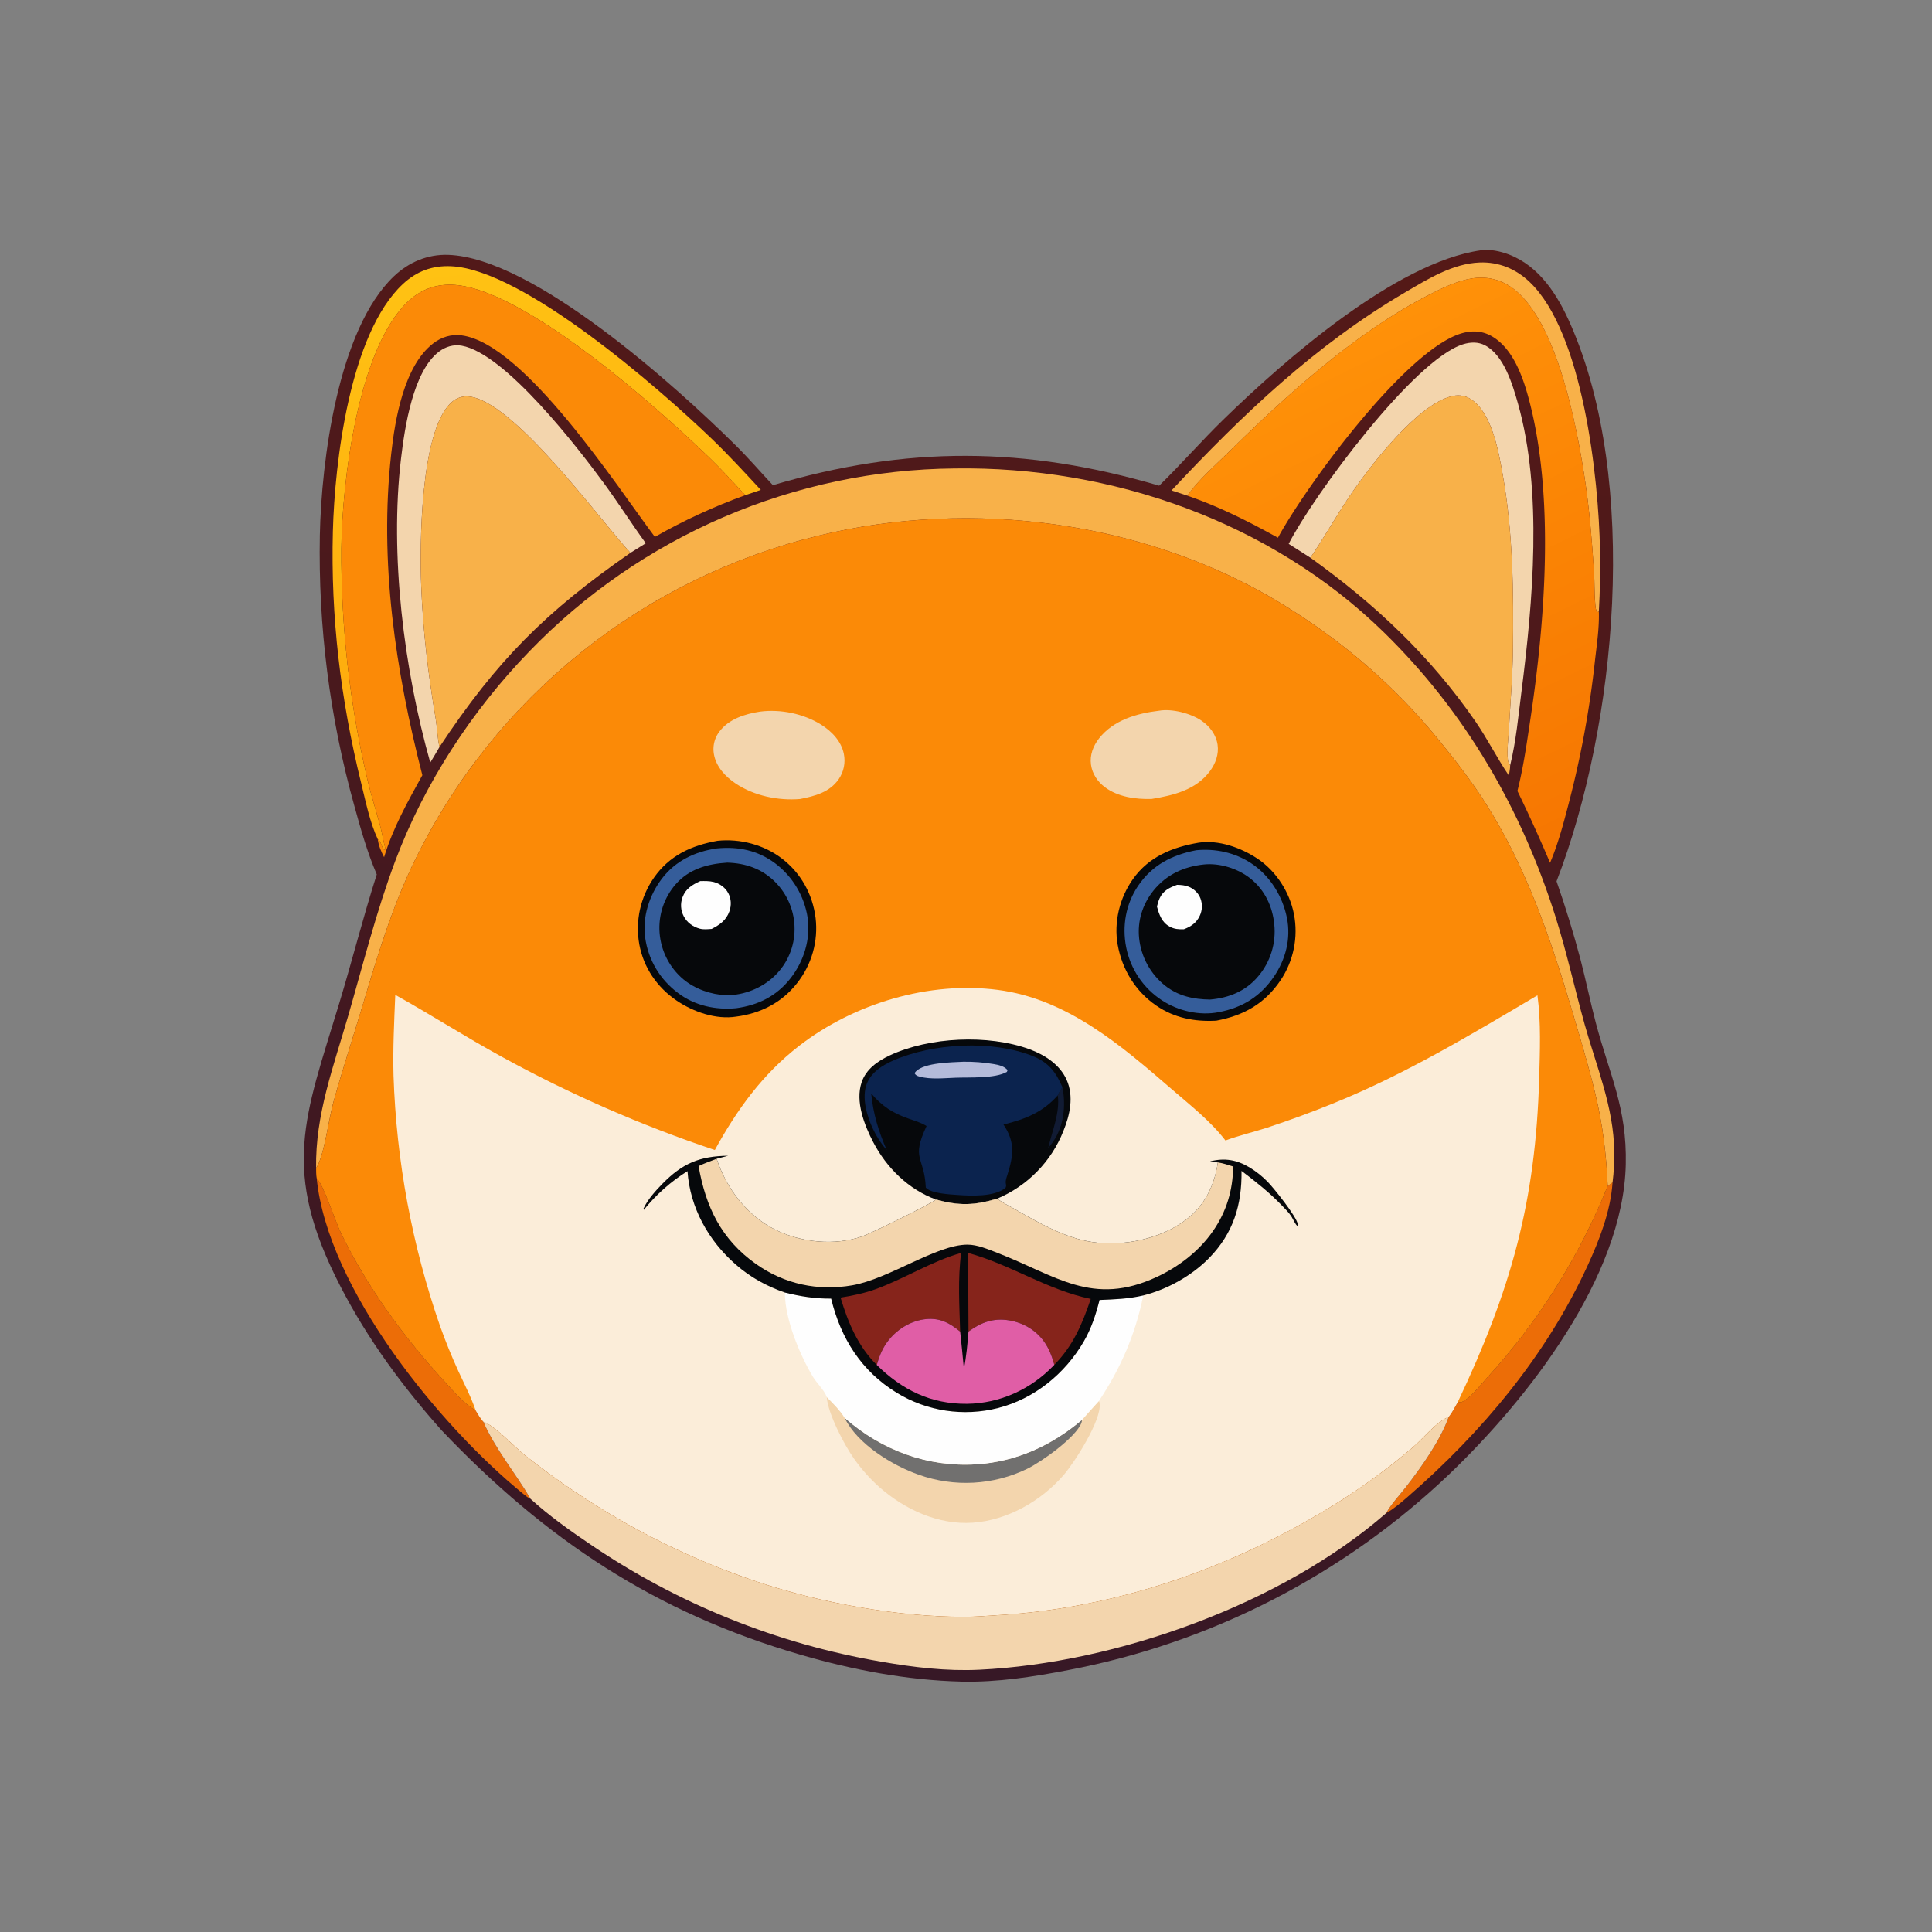 <svg xmlns="http://www.w3.org/2000/svg" viewBox="0 0 1024 1024">
  <rect x="0" y="0" width="1024" height="1024" fill="#808080" stroke="none"/>
  <defs>
    <linearGradient id="a" x1="447.897" x2="568.175" y1="883.109" y2="99.233" gradientUnits="userSpaceOnUse">
      <stop offset="0" stop-color="#371826"/>
      <stop offset="1" stop-color="#551917"/>
    </linearGradient>
  </defs>
  <path fill="url(#a)" d="M784.822 132.68c4.714-.787 10.603.546 15.01 2.245 16.229 6.256 25.834 21.647 32.533 36.871 36.673 83.34 24.629 212.35-7.368 295.311q7.168 20.542 12.734 41.575c2.884 11.09 5.154 22.335 8.074 33.42 7.244 27.509 16.559 44.864 15.883 75.087-1.342 59.951-52.315 124.727-93.598 164.207q-2.602 2.48-5.248 4.914-2.645 2.433-5.335 4.819-2.689 2.385-5.42 4.722-2.731 2.337-5.504 4.625-2.773 2.288-5.586 4.526-2.813 2.237-5.666 4.424-2.853 2.187-5.745 4.323-2.892 2.135-5.821 4.219-2.93 2.083-5.896 4.113-2.966 2.031-5.968 4.008-3.003 1.977-6.04 3.9-3.037 1.923-6.108 3.791-3.071 1.868-6.175 3.681-3.104 1.813-6.24 3.57t-6.303 3.458q-3.167 1.7-6.364 3.344t-6.423 3.23q-3.226 1.586-6.48 3.114-3.254 1.528-6.534 2.997-3.281 1.47-6.588 2.88-3.306 1.41-6.637 2.761-3.331 1.351-6.686 2.643-3.355 1.291-6.732 2.521-3.378 1.231-6.777 2.401-3.399 1.17-6.818 2.279-3.42 1.109-6.858 2.157-3.439 1.048-6.896 2.033-3.457.986-6.931 1.91-3.474.924-6.964 1.785-3.49.861-6.995 1.66-3.505.799-7.023 1.535-3.519.735-7.05 1.408c-18.424 3.569-37.796 6.583-56.614 6.132-28.805-.691-57.416-6.153-85.039-14.141-77.142-22.306-135.37-61.075-190.454-118.906-20.975-23.546-39.238-48.345-53.749-76.447-31.86-61.701-18.919-89.645-.618-150.007 6.875-22.678 12.678-45.743 19.886-68.302-5.071-11.827-8.523-24.162-11.933-36.544q-2.434-8.73-4.55-17.542-2.115-8.813-3.909-17.697-1.794-8.883-3.264-17.827-1.469-8.943-2.613-17.933-1.143-8.991-1.959-18.017-.817-9.026-1.304-18.076-.487-9.05-.645-18.111-.158-9.062.013-18.123c.807-39.058 9.598-109.044 39.266-137.18 7.837-7.432 17.783-11.686 28.638-11.347 45.244 1.413 120.655 69.464 152.519 100.999 6.826 6.756 13.112 14.073 19.682 21.079 71.042-20.986 133.79-20.556 204.749.271 11.635-11.348 22.347-23.644 34.003-35.008 32.175-31.367 91.24-83.255 136.438-89.74Z"/>
  <path fill="#EC6D07" d="M167.855 624.42c3.884 4.164 9.573 22.372 12.961 29.323 13.985 28.69 33.134 54.892 54.665 78.339 5.08 5.531 10.151 11.654 16.662 15.556 1.243 1.993 2.404 4.141 3.993 5.878 6.57 14.896 16.95 27.058 25.078 40.935-1.535-.698-2.761-1.744-4.062-2.804C233.029 755.68 173.579 683.11 167.855 624.42ZM852.101 628.616l2.586-1.932c-1.064 15.346-6.887 30.311-13.263 44.188-21.877 47.614-55.937 88.26-95.28 122.444-3.583 3.113-7.302 6.326-11.44 8.674 2.666-4.861 6.906-9.245 10.316-13.639 8.221-10.591 18.354-24.745 22.823-37.365 1.897-2.381 3.342-5.326 4.86-7.968l1.771.212c5.069-2.238 9.578-8.511 13.317-12.566q5.126-5.585 9.995-11.396 4.87-5.811 9.472-11.835 4.603-6.024 8.93-12.249 4.326-6.225 8.368-12.639 4.042-6.413 7.791-13.003 3.749-6.589 7.197-13.34 3.449-6.752 6.589-13.652 3.141-6.9 5.968-13.934Z"/>
  <path fill="#F8B149" d="M620.941 259.933c37.43-40.007 76.324-77.171 123.92-105.034 12.002-7.026 25.054-15.204 39.356-15.763 10.129-.397 19.152 3.344 26.467 10.284 28.397 26.939 36.632 104.439 37.333 141.888q.32 16.412-.599 32.802l-.705.283c-1.127-1.064-1.11-3.514-1.25-5.06-.492-5.39-.253-10.775-.609-16.159-1.109-16.749-2.422-33.423-4.976-50.025-4.258-27.673-14.723-83.575-38.486-100.651-6.318-4.541-13.761-6.168-21.416-4.894-7.956 1.324-15.771 5.156-22.895 8.817-38.409 19.743-74.788 52.599-105.459 82.815-7.613 7.5-16.057 14.757-22.319 23.46l-8.362-2.763Z"/>
  <defs>
    <linearGradient id="b" x1="303.742" x2="273.241" y1="434.03" y2="137.653" gradientUnits="userSpaceOnUse">
      <stop offset="0" stop-color="#FEA50C"/>
      <stop offset="1" stop-color="#FFC213"/>
    </linearGradient>
  </defs>
  <path fill="url(#b)" d="M200.238 444.839c-4.281-9.153-6.48-20.33-8.889-30.121-10.811-43.95-16.099-87.763-14.918-133.045.956-36.656 8.983-104.778 37.019-131.041 7.299-6.838 15.624-9.966 25.628-9.517 38.253 1.72 110.009 64.441 138.017 91.331 9.074 8.711 17.598 17.995 26.142 27.221l-8.242 2.789c-6.148-6.568-12.215-13.265-18.675-19.53-27.973-27.124-99.67-90.961-136.873-91.988-9.294-.256-16.969 2.839-23.645 9.301-26.079 25.247-34.522 95.139-34.873 130.492q-.087 15.465.739 30.908.825 15.443 2.561 30.81 1.735 15.368 4.374 30.606 2.639 15.238 6.172 30.294c1.96 8.296 4.594 16.403 6.8 24.631.966 3.605 1.469 7.278 2.467 10.886.23.832.158.539.022 1.538-1.073-.396-.826-.055-1.178-.823-.844-1.842-.996-3.41-2.648-4.742Z"/>
  <path fill="#F3D5AD" d="M683.032 288.246c13.112-25.641 66.379-97.736 92.475-105.779 3.888-1.198 7.935-1.347 11.607.588 9.98 5.261 14.538 20.626 17.397 30.716 13.23 46.693 7.94 105.311 1.903 152.722-1.664 13.066-2.869 26.326-6.002 39.138-.678-.992-1.072-1.712-1.208-2.935-.587-5.267.302-11.385.588-16.731.733-13.718 1.9-27.478 2.075-41.215.39-30.688.053-62.371-5.305-92.651-2.156-12.187-5.648-33.04-16.787-40.407-2.972-1.966-6.221-2.55-9.697-1.826-18.421 3.837-43.746 36.885-54.414 52.583-7.364 10.835-13.719 22.333-21.131 33.132l-11.501-7.335ZM228.055 404.167c-13.942-49.347-21.576-109.994-15.501-161.124 1.97-16.577 6.372-46.305 20.166-56.697 3.423-2.579 7.658-3.875 11.927-3.127 23.26 4.08 62.103 54.747 75.4 72.847 7.679 10.453 14.611 21.409 22.237 31.875l-8.146 5.074c-15.956-17.03-62.824-82.145-86.514-82.912-3.573-.116-6.695 1.396-9.156 3.933-15.714 16.198-16.071 74.37-15.22 96.524.915 23.81 3.683 46.699 7.648 70.169.838 4.961.917 10.348 2.045 15.188-1.543 2.788-3.26 5.508-4.886 8.25Z"/>
  <path fill="#F8B149" d="M232.941 395.917c-1.128-4.84-1.207-10.227-2.045-15.188-3.965-23.47-6.733-46.359-7.648-70.169-.851-22.154-.494-80.326 15.22-96.524 2.461-2.537 5.583-4.049 9.156-3.933 23.69.767 70.558 65.882 86.514 82.912-45.015 31.252-70.943 57.214-101.197 102.902ZM694.533 295.581c7.412-10.799 13.767-22.297 21.131-33.132 10.668-15.698 35.993-48.746 54.414-52.583 3.476-.724 6.725-.14 9.697 1.826 11.139 7.367 14.631 28.22 16.787 40.407 5.358 30.28 5.695 61.963 5.305 92.651-.175 13.737-1.342 27.497-2.075 41.215-.286 5.346-1.175 11.464-.588 16.731.136 1.223.53 1.943 1.208 2.935-.003 1.778-.435 3.686-.68 5.454-6.268-9.263-11.282-19.339-17.642-28.584-23.89-34.728-53.419-62.449-87.557-86.92Z"/>
  <path fill="#F3D5AD" d="M256.136 753.516c5.986 1.875 16.789 13.662 22.357 18.003 8.43 6.57 17.119 13.041 26.021 18.965q5.624 3.799 11.374 7.405 5.75 3.606 11.618 7.016 5.869 3.409 11.85 6.617 5.981 3.209 12.067 6.213t12.27 5.8q6.185 2.796 12.46 5.381 6.276 2.585 12.635 4.955 6.36 2.371 12.796 4.525c33.429 11.175 73.835 18.503 109.071 18.543 6.204.008 12.385-.535 18.573-.907 63.637-3.825 124.946-25.48 178.892-59.116q16.399-10.258 31.551-22.281c3.46-2.771 6.934-5.569 10.239-8.522 4.83-4.317 11.329-12.195 17.048-14.762.291-.131.59-.244.885-.365-4.469 12.62-14.602 26.774-22.823 37.365-3.41 4.394-7.65 8.778-10.316 13.639-55.333 48.208-142.85 79.51-215.682 82.99-17.447.833-34.765-1.266-51.924-4.256q-5.147-.88-10.27-1.897-5.122-1.017-10.215-2.17t-10.154-2.442q-5.061-1.288-10.085-2.711-5.025-1.424-10.01-2.98-4.984-1.557-9.926-3.246-4.941-1.689-9.836-3.509-4.895-1.82-9.739-3.77-4.844-1.95-9.635-4.029-4.791-2.078-9.524-4.284-4.734-2.206-9.407-4.537t-9.282-4.785q-4.609-2.455-9.151-5.032t-9.014-5.274q-4.472-2.697-8.87-5.513-4.398-2.815-8.72-5.747c-11.19-7.567-22.048-15.244-32.046-24.347-8.128-13.877-18.508-26.039-25.078-40.935Z"/>
  <path fill="#FB8A07" d="M200.238 444.839c1.652 1.332 1.804 2.9 2.648 4.742.352.768.105.427 1.178.823.136-.999.208-.706-.022-1.538-.998-3.608-1.501-7.281-2.467-10.886-2.206-8.228-4.84-16.335-6.8-24.631q-3.533-15.056-6.172-30.294-2.639-15.238-4.374-30.606-1.736-15.367-2.561-30.81-.826-15.443-.739-30.908c.351-35.353 8.794-105.245 34.873-130.492 6.676-6.462 14.351-9.557 23.645-9.301 37.203 1.027 108.9 64.864 136.873 91.988 6.46 6.265 12.527 12.962 18.675 19.53q-12.426 4.496-24.425 10.033-11.999 5.536-23.483 12.074c-19.875-26.447-69.076-102.378-102.366-106.793-5.476-.727-10.709.854-15.064 4.204-15.557 11.968-20.249 40.123-22.313 58.648-6.389 57.335 2.26 114.7 16.516 170.248-7.744 14.003-15.651 28.079-20.273 43.477-1.596-3.081-2.892-6.027-3.349-9.508Z"/>
  <defs>
    <linearGradient id="c" x1="835.686" x2="706.375" y1="447.077" y2="182.097" gradientUnits="userSpaceOnUse">
      <stop offset="0" stop-color="#F67601"/>
      <stop offset="1" stop-color="#FF9108"/>
    </linearGradient>
  </defs>
  <path fill="url(#c)" d="M629.303 262.696c6.262-8.703 14.706-15.96 22.319-23.46 30.671-30.216 67.05-63.072 105.459-82.815 7.124-3.661 14.939-7.493 22.895-8.817 7.655-1.274 15.098.353 21.416 4.894 23.763 17.076 34.228 72.978 38.486 100.651 2.554 16.602 3.867 33.276 4.976 50.025.356 5.384.117 10.769.609 16.159.14 1.546.123 3.996 1.25 5.06l.705-.283c.261 8.506-1.051 17.311-2.026 25.744q-2.099 19.456-5.649 38.701-3.55 19.244-8.53 38.169c-2.7 10.341-5.466 20.744-9.657 30.598a785.784 785.784 0 0 0-17.3-38.097c3.202-12.554 5.035-25.78 6.955-38.585 7.757-51.755 12.723-116.97-.651-168.176-3.15-12.064-8.482-27.895-20.134-34.394-4.947-2.759-10.257-2.975-15.633-1.428-29.613 8.523-82.527 80.88-97.461 108.361-15.795-8.734-30.933-16.412-48.029-22.307Z"/>
  <path fill="#F8B149" d="M167.548 619.142c-.468-28.462 9.279-53.962 17.043-80.857 7.947-27.526 14.932-55.424 25.024-82.276 15.379-40.921 40.651-79.529 71.049-110.865q2.733-2.832 5.535-5.594 2.802-2.763 5.672-5.456 2.87-2.692 5.805-5.313 2.936-2.62 5.936-5.167 3-2.546 6.062-5.018 3.063-2.471 6.185-4.866 3.123-2.395 6.304-4.711 3.181-2.317 6.419-4.553 3.237-2.237 6.53-4.393 3.292-2.156 6.636-4.229 3.345-2.073 6.74-4.063 3.395-1.989 6.839-3.894 3.443-1.905 6.933-3.724 3.49-1.818 7.023-3.55 3.534-1.731 7.11-3.375 3.575-1.643 7.191-3.197 3.615-1.554 7.268-3.018 3.652-1.463 7.34-2.836 3.688-1.373 7.409-2.653 3.721-1.281 7.473-2.469 3.751-1.188 7.531-2.282 3.78-1.095 7.586-2.095 3.806-1 7.635-1.906 3.83-.905 7.681-1.715 3.851-.811 7.72-1.525 3.87-.714 7.757-1.332 3.886-.618 7.786-1.14 3.901-.521 7.813-.945 3.912-.425 7.834-.752 3.921-.327 7.85-.557 3.928-.229 7.861-.361 3.933-.133 7.868-.167c83.132-1.247 167.305 28.129 227.283 86.643 43.292 42.236 73.164 93.817 91.303 151.382 5.893 18.705 10.075 37.88 15.349 56.756 6.253 22.384 15.376 43.711 15.644 67.33q.13 8.174-.888 16.285l-2.586 1.932c-.675-16.866-2.684-32.857-6.656-49.294-3.636-15.043-8.16-29.962-12.571-44.793-11.235-37.784-24.297-75.651-45.651-109.076-7.673-12.011-16.392-23.183-25.421-34.2-23.551-28.735-51.16-52.195-82.902-71.522-71.494-43.53-164.04-55.641-245.045-35.837q-4.3 1.042-8.57 2.202-4.271 1.159-8.507 2.436-4.237 1.276-8.437 2.668-4.2 1.392-8.361 2.899-4.16 1.507-8.278 3.127-4.117 1.62-8.189 3.353-4.071 1.732-8.094 3.576-4.023 1.843-7.993 3.796-3.97 1.954-7.886 4.015-3.915 2.061-7.772 4.229-3.858 2.168-7.654 4.441-3.797 2.273-7.53 4.649-3.732 2.376-7.398 4.854-3.666 2.477-7.263 5.055-3.597 2.577-7.122 5.252t-6.975 5.445q-3.45 2.771-6.823 5.635t-6.666 5.819q-3.293 2.956-6.503 6.001-3.211 3.045-6.337 6.176-3.126 3.132-6.165 6.348-3.039 3.216-5.989 6.515-2.949 3.298-5.807 6.676-2.858 3.378-5.623 6.833-2.764 3.455-5.433 6.985-2.668 3.529-5.239 7.131-2.571 3.601-5.042 7.272-2.471 3.67-4.84 7.407-2.369 3.737-4.635 7.538-2.267 3.8-4.427 7.662-2.161 3.861-4.216 7.78-2.054 3.919-4 7.893c-11.632 23.717-19.472 49.099-26.979 74.349-5.382 18.105-11.355 36.147-16.413 54.332-2.446 8.792-4.819 27.952-8.884 34.498-.084.135-.171.267-.257.401Z"/>
  <path fill="#FB8A07" d="M167.548 619.142c.086-.134.173-.266.257-.401 4.065-6.546 6.438-25.706 8.884-34.498 5.058-18.185 11.031-36.227 16.413-54.332 7.507-25.25 15.347-50.632 26.979-74.349q1.946-3.974 4-7.893 2.055-3.919 4.216-7.78 2.16-3.862 4.427-7.662 2.266-3.801 4.635-7.538 2.369-3.737 4.84-7.407 2.471-3.671 5.042-7.272 2.571-3.602 5.239-7.131 2.669-3.53 5.433-6.985 2.765-3.455 5.623-6.833t5.807-6.676q2.95-3.299 5.989-6.515 3.039-3.216 6.165-6.348 3.126-3.131 6.337-6.176 3.21-3.045 6.503-6.001 3.293-2.955 6.666-5.819t6.823-5.635q3.45-2.77 6.975-5.445 3.525-2.675 7.122-5.252 3.596-2.578 7.263-5.055 3.666-2.478 7.398-4.854 3.733-2.376 7.53-4.649 3.796-2.273 7.653-4.441 3.858-2.168 7.773-4.229 3.916-2.061 7.886-4.015 3.97-1.953 7.993-3.796 4.022-1.844 8.094-3.576 4.072-1.733 8.189-3.353 4.118-1.62 8.278-3.127 4.16-1.507 8.361-2.899 4.2-1.392 8.437-2.668 4.236-1.277 8.507-2.436 4.27-1.16 8.57-2.202c81.005-19.804 173.551-7.693 245.045 35.837 31.742 19.327 59.351 42.787 82.902 71.522 9.029 11.017 17.748 22.189 25.421 34.2 21.354 33.425 34.416 71.292 45.651 109.076 4.411 14.831 8.935 29.75 12.571 44.793 3.972 16.437 5.981 32.428 6.656 49.294q-2.827 7.034-5.968 13.934-3.14 6.9-6.589 13.652-3.448 6.751-7.197 13.34-3.749 6.59-7.791 13.003-4.042 6.414-8.368 12.639-4.327 6.225-8.93 12.25-4.602 6.023-9.472 11.834-4.869 5.811-9.995 11.396c-3.739 4.055-8.248 10.328-13.317 12.566l-1.771-.212c-1.518 2.642-2.963 5.587-4.86 7.968-.295.121-.594.234-.885.365-5.719 2.567-12.218 10.445-17.048 14.762-3.305 2.953-6.779 5.751-10.239 8.522q-15.152 12.023-31.551 22.281c-53.946 33.636-115.255 55.291-178.892 59.116-6.188.372-12.369.915-18.573.907-35.236-.04-75.642-7.368-109.071-18.543q-6.436-2.154-12.796-4.525-6.359-2.37-12.635-4.955-6.275-2.585-12.46-5.381-6.184-2.796-12.27-5.8-6.086-3.004-12.067-6.213-5.981-3.208-11.85-6.617-5.868-3.41-11.618-7.016t-11.374-7.405c-8.902-5.924-17.591-12.395-26.021-18.965-5.568-4.341-16.371-16.128-22.357-18.003-1.589-1.737-2.75-3.885-3.993-5.878-6.511-3.902-11.582-10.025-16.662-15.556-21.531-23.447-40.68-49.649-54.665-78.339-3.388-6.951-9.077-25.159-12.961-29.323-.32-1.709-.26-3.539-.307-5.278Z"/>
  <path fill="#F3D5AD" d="M614.313 376.691c6.834-1.213 16.837 1.388 22.532 5.293 4.339 2.975 7.73 7.452 8.498 12.747.726 5.004-1.063 9.95-4.018 13.946-7.417 10.028-19.4 12.898-31.029 14.803-8.426.2-17.716-1.044-24.653-6.236-3.896-2.916-6.722-7.07-7.401-11.944-.708-5.088 1.147-9.918 4.253-13.894 7.604-9.735 20.095-13.319 31.818-14.715ZM402.868 377.165c10.827-1.4 22.884 1.062 32.179 6.813 5.706 3.53 10.811 8.777 12.2 15.548q.179.865.27 1.744.091.878.093 1.762.002.883-.085 1.762-.088.879-.263 1.745-.176.866-.438 1.71-.262.843-.607 1.656-.346.813-.772 1.587-.426.774-.928 1.501c-4.831 6.988-12.727 8.976-20.535 10.511-11.631.932-24.272-1.69-34.052-8.212-5.422-3.616-10.37-8.877-11.534-15.499q-.072-.395-.123-.792-.051-.398-.081-.798-.031-.4-.04-.801-.009-.401.003-.801.012-.401.044-.801.033-.4.087-.797.053-.398.128-.792.074-.394.169-.783.095-.39.21-.774.115-.384.25-.762.135-.377.29-.747.154-.37.328-.732.174-.361.366-.713.193-.352.404-.693.21-.341.439-.671.228-.33.473-.647c5.072-6.682 13.6-9.299 21.525-10.524Z"/>
  <path fill="#06080B" d="M380.318 445.642c11.942-1.242 24.512 2.067 34.063 9.369 10.126 7.742 16.3 18.896 17.896 31.492q.136 1.145.214 2.295.079 1.15.102 2.302.022 1.152-.013 2.304-.034 1.153-.125 2.302-.092 1.149-.239 2.292-.148 1.143-.352 2.277-.204 1.135-.463 2.258t-.574 2.232q-.314 1.109-.683 2.201-.369 1.092-.791 2.165-.422 1.072-.896 2.123-.474 1.05-1 2.076-.525 1.026-1.1 2.025-.576.999-1.2 1.968-.623.969-1.294 1.906-.671.938-1.387 1.841c-8.077 10.365-19.387 16.086-32.265 17.748-10.762 1.702-22.795-2.526-31.606-8.507-10.343-7.02-17.534-17.496-19.783-29.879q-.202-1.136-.347-2.281-.146-1.144-.236-2.294-.089-1.151-.122-2.304-.033-1.153-.01-2.307.023-1.153.103-2.304.08-1.151.216-2.297.136-1.146.328-2.284.192-1.137.439-2.264.248-1.127.55-2.241.302-1.113.659-2.211.356-1.097.766-2.176.41-1.078.872-2.135.462-1.058.975-2.091.513-1.033 1.076-2.04.563-1.007 1.175-1.986.612-.978 1.271-1.925c8.243-11.86 19.934-17.19 33.781-19.65Z"/>
  <path fill="#355D9A" d="M379.976 449.677c11.354-1.082 21.574 1.005 30.845 7.884q.863.65 1.693 1.341.83.692 1.626 1.422.795.731 1.555 1.499.759.768 1.481 1.572.721.804 1.403 1.642.682.838 1.322 1.708t1.238 1.77q.597.9 1.15 1.828.554.928 1.061 1.881.508.954.969 1.931.461.976.874 1.975.413.998.778 2.015.364 1.017.679 2.05.314 1.033.579 2.081.264 1.047.478 2.106.213 1.059.375 2.127c1.596 11.282-2.019 22.87-8.93 31.805-7.378 9.54-17.189 14.464-29.034 16.06-10.818.999-21.675-1.321-30.486-7.855-9.724-7.212-16.01-17.575-17.694-29.599-1.532-10.941 2.224-22.417 8.818-31.137 7.183-9.5 17.654-14.467 29.22-16.106Z"/>
  <path fill="#06080B" d="M385.442 457.217c9.745.301 18.266 3.168 25.297 10.141q.62.616 1.208 1.261.589.646 1.145 1.32.555.674 1.077 1.374.522.701 1.008 1.427.486.726.936 1.475.45.749.862 1.519.412.77.785 1.56.373.79.707 1.597.333.807.627 1.63.293.823.545 1.66.252.836.462 1.684.211.848.378 1.705.168.858.294 1.722.125.865.207 1.734.082.87.121 1.743.039.872.035 1.746-.001.852-.045 1.703-.043.85-.129 1.698-.086.847-.213 1.69-.128.842-.297 1.677-.17.835-.38 1.66-.211.825-.462 1.639-.251.814-.542 1.615-.291.8-.622 1.585-.331.785-.7 1.553-.369.768-.776 1.516-.407.749-.85 1.476-.444.727-.922 1.432-.479.704-.993 1.384-.513.68-1.06 1.333-.546.654-1.124 1.279-.578.626-1.187 1.222c-6.673 6.627-16.46 10.608-25.864 10.51-8.111-.308-16.616-3.29-22.866-8.511q-.674-.572-1.32-1.177-.645-.604-1.26-1.24-.614-.636-1.197-1.302-.582-.665-1.131-1.359-.548-.693-1.062-1.413-.514-.72-.991-1.464-.478-.745-.918-1.512-.44-.767-.841-1.555-.402-.788-.764-1.595-.362-.807-.683-1.63-.322-.824-.602-1.663-.281-.838-.519-1.69-.239-.852-.435-1.714t-.35-1.733q-.153-.871-.263-1.749-.11-.877-.176-1.759-.067-.864-.091-1.729-.024-.866-.005-1.732t.081-1.73q.061-.864.165-1.723.105-.86.251-1.714.147-.854.335-1.699.188-.845.418-1.68.23-.835.501-1.658.271-.822.582-1.631.312-.808.662-1.6.351-.792.741-1.565.389-.774.816-1.527.427-.754.891-1.485.464-.732.963-1.439.5-.708 1.034-1.39.533-.682 1.1-1.337c7.115-8.177 16.931-10.911 27.406-11.565Z"/>
  <path fill="#FEFEFE" d="M371.138 467.007c2.373-.039 4.835-.11 7.153.48 3.213.818 6.173 2.993 7.727 5.938 1.554 2.947 1.687 6.431.595 9.558-1.669 4.777-5.138 7.189-9.417 9.371-2.06.139-4.273.402-6.291-.135-3.64-.969-6.786-3.248-8.533-6.618q-.298-.571-.535-1.169-.237-.599-.41-1.218-.174-.62-.282-1.255-.108-.634-.15-1.277-.041-.642-.016-1.285.026-.643.118-1.281.092-.637.249-1.261.158-.624.38-1.228c1.702-4.655 5.177-6.667 9.412-8.62Z"/>
  <path fill="#06080B" d="M635.258 446.645c10.736-1.595 22.339 2.587 31.178 8.435 9.91 6.557 17.124 17.799 19.384 29.452q.219 1.128.382 2.265.164 1.137.271 2.28.107 1.144.159 2.291.051 1.148.046 2.296-.005 1.149-.067 2.296-.061 1.147-.179 2.29-.117 1.143-.291 2.278-.173 1.135-.402 2.261-.229 1.126-.513 2.239-.283 1.113-.621 2.211-.338 1.097-.73 2.177-.391 1.08-.835 2.14-.444 1.059-.939 2.095-.495 1.037-1.041 2.048-.545 1.011-1.14 1.994-.594.982-1.236 1.935c-8.397 12.403-19.511 18.627-34.058 21.355-11.477.61-22.188-1.418-31.802-8.015-11.017-7.559-18.094-19.149-20.434-32.253-2.146-12.012 1.074-24.922 8.125-34.836 8.427-11.85 20.897-16.843 34.743-19.234Z"/>
  <path fill="#355D9A" d="M634.019 450.642c10.335-.984 20.626 1.252 29.317 7.042 9.828 6.549 16.514 17.394 18.781 28.914 2.169 11.025-.697 21.947-6.988 31.147-7.176 10.492-16.817 16.403-29.232 18.726-10.129 1.979-21.509-.651-30.071-6.295q-.912-.596-1.793-1.237-.881-.641-1.729-1.325-.848-.684-1.661-1.41-.812-.725-1.588-1.491-.776-.765-1.512-1.568t-1.432-1.642q-.695-.839-1.348-1.711-.652-.873-1.26-1.776-.609-.904-1.171-1.838-.562-.933-1.077-1.893-.515-.96-.982-1.945-.466-.984-.883-1.991-.417-1.007-.783-2.033-.366-1.026-.68-2.069-.315-1.043-.576-2.101-.262-1.058-.471-2.127c-2.205-11.288-.15-22.916 6.322-32.491 7.455-11.028 18.023-16.417 30.817-18.886Z"/>
  <path fill="#06080B" d="M638.111 458.189c8.504-.88 18.239 2.252 24.844 7.612 7.45 6.046 11.551 14.738 12.441 24.206q.094.915.141 1.833.048.919.05 1.839.001.919-.043 1.838-.045.919-.136 1.834-.09.915-.227 1.825-.136.909-.318 1.811-.182.902-.409 1.793-.227.891-.499 1.77-.271.879-.586 1.743-.316.864-.674 1.711-.358.847-.758 1.675-.401.828-.842 1.635-.441.807-.922 1.591-.482.784-1.002 1.543-.52.758-1.077 1.49-.558.731-1.151 1.434c-6.602 7.942-15.535 11.549-25.614 12.409-8.816-.134-16.709-1.806-23.795-7.363q-.719-.572-1.408-1.179-.69-.607-1.348-1.248-.659-.64-1.285-1.313-.626-.672-1.218-1.375-.592-.702-1.148-1.433-.557-.731-1.076-1.489-.52-.758-1.001-1.54-.481-.783-.923-1.588-.442-.805-.844-1.632-.401-.826-.761-1.671-.36-.845-.678-1.707-.318-.862-.592-1.739-.275-.877-.506-1.766-.231-.889-.417-1.789-.187-.899-.329-1.807-.141-.907-.238-1.821c-.986-9.193 1.854-18.158 7.634-25.328 6.805-8.441 16.096-12.686 26.715-13.804Z"/>
  <path fill="#FEFEFE" d="M623.884 468.984c2.072.045 4.244.217 6.178 1.009 2.776 1.137 5.119 3.36 6.194 6.182q.207.547.359 1.111.152.565.248 1.142.095.577.133 1.161.038.583.018 1.168-.021.584-.099 1.164-.077.579-.212 1.148t-.326 1.122q-.191.553-.435 1.084c-1.716 3.808-4.674 5.826-8.47 7.246-2.774.089-5.052-.045-7.547-1.406-4.165-2.273-5.563-6.356-6.712-10.648.4-1.467.784-3.013 1.429-4.397 1.912-4.099 5.249-5.631 9.242-7.086Z"/>
  <path fill="#FBEDD9" d="M378.884 609.532c11.633-21.288 25.298-40.219 44.683-55.216 29.066-22.485 68.75-34.39 105.305-29.658 36.807 4.765 65.496 29.545 92.482 52.899 9.792 8.473 20.227 16.619 28.163 26.922 7.207-2.681 14.812-4.437 22.138-6.81q18.223-5.999 35.98-13.261c37.562-15.278 72.426-36.278 107.237-56.867 1.929 14.344 1.321 29.492.918 43.923-1.841 65.863-15.053 112.356-43.087 171.554-1.518 2.642-2.963 5.587-4.86 7.968-.295.121-.594.234-.885.365-5.719 2.567-12.218 10.445-17.048 14.762-3.305 2.953-6.779 5.751-10.239 8.522q-15.152 12.023-31.551 22.281c-53.946 33.636-115.255 55.291-178.892 59.116-6.188.372-12.369.915-18.573.907-35.236-.04-75.642-7.368-109.071-18.543q-6.436-2.154-12.796-4.525-6.359-2.37-12.635-4.955-6.275-2.585-12.46-5.381-6.184-2.796-12.27-5.8-6.086-3.004-12.067-6.213-5.981-3.208-11.85-6.617-5.868-3.41-11.618-7.016t-11.374-7.405c-8.902-5.924-17.591-12.395-26.021-18.965-5.568-4.341-16.371-16.128-22.357-18.003-1.589-1.737-2.75-3.885-3.993-5.878-2.457-7.218-6.052-14.05-9.232-20.972q-5.324-11.64-9.624-23.696-2.784-8.01-5.265-16.119-2.481-8.11-4.654-16.307-2.174-8.197-4.037-16.47t-3.413-16.61q-1.551-8.338-2.786-16.728-1.235-8.389-2.153-16.82-.918-8.43-1.518-16.889t-.881-16.935c-.384-14.267.341-28.54.932-42.791 18.959 10.519 37.212 22.285 56.249 32.695q13.547 7.449 27.416 14.281 13.868 6.832 28.03 13.034 14.162 6.201 28.589 11.759 14.426 5.558 29.088 10.462Z"/>
  <path fill="#F3D5AD" d="M438.214 740.49c3.132 3.108 7.262 7.219 9.489 11.037 19.503 17.069 43.892 26.278 69.94 24.584 21.099-1.372 39.717-9.947 55.779-23.509q4.451-5.061 9.004-10.03c.337.749.321.557.411 1.364.986 8.839-13.17 30.965-18.991 37.737-11.902 13.846-29.909 24.145-48.332 25.394-18.144 1.23-35.9-6.976-49.308-18.755q-3.841-3.411-7.258-7.245-3.417-3.835-6.365-8.041c-5.09-7.146-13.85-23.926-14.369-32.536Z"/>
  <path fill="#71706F" d="M447.703 751.527c19.503 17.069 43.892 26.278 69.94 24.584 21.099-1.372 39.717-9.947 55.779-23.509-.058.779-.003.954-.275 1.637-3.099 7.771-21.083 20.539-28.72 24.259q-1.66.805-3.358 1.527-1.698.722-3.429 1.358-1.732.637-3.493 1.187-1.76.55-3.546 1.013-1.787.462-3.593.835-1.807.373-3.63.656-1.823.283-3.658.475-1.835.193-3.677.294-1.842.101-3.687.111-1.845.009-3.688-.072-1.843-.082-3.679-.255-1.837-.173-3.663-.437-1.826-.264-3.636-.618-1.811-.354-3.602-.797-1.791-.443-3.557-.975-1.767-.532-3.505-1.15c-13.942-4.861-32.721-16.307-39.323-30.123Z"/>
  <path fill="#FEFEFE" d="M416.008 685.086c8.254 2.057 15.994 3.3 24.509 3.208 5.13 21.174 16.042 38.468 34.874 49.973q1.483.903 3.009 1.731 1.526.828 3.092 1.58 1.565.751 3.166 1.423 1.601.673 3.234 1.265 1.632.592 3.292 1.102 1.659.511 3.342.938 1.684.427 3.386.77 1.702.343 3.419.601 1.717.258 3.445.43 1.728.172 3.462.258 1.735.086 3.471.086t3.471-.087q1.734-.086 3.462-.259 1.728-.172 3.445-.431 1.717-.258 3.419-.601 1.702-.344 3.385-.771c19.26-4.866 35.538-18.149 45.481-35.2 4.046-6.938 6.442-14.334 8.409-22.081 7.883-.305 15.442-.58 23.159-2.397-4.115 20.521-11.942 38.59-23.514 55.948q-4.553 4.969-9.004 10.03c-16.062 13.562-34.68 22.137-55.779 23.509-26.048 1.694-50.437-7.515-69.94-24.584-2.227-3.818-6.357-7.929-9.489-11.037-1.324-3.756-5.364-7.403-7.46-10.938-7.067-11.92-14.783-30.594-14.746-44.466Z"/>
  <path fill="#06080B" d="M496.08 635.772c-14.558-5.367-26.173-16.79-33.285-30.471-4.686-9.014-9.568-21.495-6.111-31.689 2.361-6.959 8.462-11.209 14.839-14.197 21.055-9.866 52.203-11.279 74.056-3.327 8.056 2.931 16.134 8.113 19.742 16.198 3.949 8.848 1.762 18.646-1.732 27.228q-.593 1.495-1.259 2.959-.666 1.463-1.404 2.892-.739 1.429-1.547 2.819-.808 1.39-1.685 2.739-.876 1.348-1.818 2.651-.942 1.304-1.948 2.558-1.006 1.255-2.073 2.458-1.067 1.204-2.193 2.352-1.125 1.149-2.306 2.24-1.181 1.092-2.415 2.123-1.234 1.032-2.518 2-1.283.969-2.613 1.873-1.331.904-2.704 1.74-1.374.837-2.787 1.604-1.413.767-2.863 1.464-1.45.696-2.932 1.319c-12.311 3.642-20.092 3.845-32.444.467Z"/>
  <path fill="#111B34" d="M563.121 576.273c1.869 9.7.783 20.389-4.892 28.735q-1.248 1.81-2.673 3.484c1.994-8.707 6.378-18.934 5.069-27.918.59-1.577 1.57-2.908 2.496-4.301Z"/>
  <path fill="#0B234E" d="M470.036 609.635q-2.233-2.561-4.085-5.41-1.852-2.85-3.286-5.93c-3.204-6.748-6.061-16.6-3.255-23.862 2.381-6.162 8.419-9.93 14.224-12.442 21.083-9.125 52.11-10.843 73.632-2.304 8.417 3.339 12.389 8.501 15.855 16.586-.926 1.393-1.906 2.724-2.496 4.301-8.019 9.028-17.244 12.613-28.751 15.453 6.303 9.513 5.267 16.356 2.077 26.641-.467 1.507-1.149 3.08-.836 4.67.191.973.271 1.288-.185 2.253-5.994 4.877-18.242 4.253-25.49 3.753-3.951-.273-14-.767-16.749-3.898-.744-16.642-8.005-14.745.41-32.625-2.942-1.833-6.117-2.743-9.366-3.87-8.436-2.926-14.19-6.58-19.98-13.405 1.053 10.825 3.918 20.177 8.281 30.089Z"/>
  <path fill="#B4BBDA" d="M510.607 562.738q8.121-.103 16.13 1.243c2.417.395 5.787 1.167 7.296 3.241l-.376.906c-6.268 3.609-19.934 2.782-27.282 3.082-6.053.214-13.009 1.005-18.91-.578-1.288-.346-1.979-.589-2.686-1.723.234-.496.245-.606.692-1.054 4.682-4.691 18.694-4.775 25.136-5.117Z"/>
  <path fill="#06080B" d="M364.384 620.735q-3.298 2.057-6.412 4.383-3.114 2.325-6.023 4.903-2.909 2.578-5.592 5.39t-5.122 5.838l-.18-.623c2.139-4.781 6.363-9.443 10.013-13.171 10.585-10.81 19.679-14.695 34.854-14.885l-6.09 1.597c5.159 15.706 16.004 30.067 31.015 37.558 13.799 6.886 31.585 8.651 46.249 3.551 4.458-1.551 36.785-17.386 38.984-19.504 12.352 3.378 20.133 3.175 32.444-.467 2.696 2.091 6.109 3.699 9.078 5.399 12.764 7.311 26.759 15.475 41.484 17.618 16.553 2.408 35.988-1.651 49.468-11.812 10-7.538 15.155-18.262 16.926-30.425-.881-.067-3.432-.021-3.978-.566 7.657-1.905 14.027-.819 20.818 3.262q2.592 1.578 4.97 3.463 2.378 1.886 4.505 4.05c3.138 3.149 15.689 18.807 16.047 22.623.031.324-.008.651-.012.976l-.029.017c-1.361-.93-2.44-3.804-3.39-5.248-1.383-2.105-3.333-4.014-5.074-5.825-6.506-6.772-13.836-12.585-21.31-18.234.243 18.033-4.362 33.081-17.205 46.21-9.155 9.357-22.203 16.635-34.882 19.811-7.717 1.817-15.276 2.092-23.159 2.397-1.967 7.747-4.363 15.143-8.409 22.081-9.943 17.051-26.221 30.334-45.481 35.2q-1.683.427-3.385.771-1.702.343-3.419.601-1.718.259-3.445.431-1.728.173-3.462.259-1.735.087-3.471.087t-3.471-.086q-1.734-.086-3.462-.258-1.728-.172-3.445-.43-1.717-.258-3.419-.601-1.703-.343-3.386-.77t-3.342-.938q-1.66-.51-3.292-1.102-1.633-.592-3.234-1.265-1.601-.672-3.166-1.423-1.566-.752-3.092-1.58-1.526-.828-3.009-1.731c-18.832-11.505-29.744-28.799-34.874-49.973-8.515.092-16.255-1.151-24.509-3.208-9.706-3.356-18.246-8.044-26.009-14.819-14.522-12.674-24.296-30.178-25.615-49.532Z"/>
  <path fill="#86241B" d="M445.516 687.758c6.325-.997 12.732-2.334 18.753-4.531 15.419-5.625 29.234-14.627 45.162-19.168-1.823 13.644-.935 27.999-.522 41.729-5.414-4.484-10.595-7.328-17.896-6.665-7.777.706-15.072 5.059-19.926 11.084-3.239 4.02-4.995 8.341-6.365 13.268-10.008-9.938-15.226-22.439-19.206-35.717ZM513.009 664.048c22.601 6.149 41.944 19.616 65.116 24.409-4.566 13.378-9.253 24.678-19.314 34.915-1.219-4.362-2.759-8.547-5.409-12.262-4.411-6.187-11.138-10.077-18.573-11.299-8.421-1.385-14.824 1.114-21.51 5.93q-.046-20.847-.31-41.693Z"/>
  <path fill="#E05EA6" d="M464.722 723.475c1.37-4.927 3.126-9.248 6.365-13.268 4.854-6.025 12.149-10.378 19.926-11.084 7.301-.663 12.482 2.181 17.896 6.665q1.048 9.833 1.975 19.678c1.333-6.542 1.891-13.083 2.435-19.725 6.686-4.816 13.089-7.315 21.51-5.93 7.435 1.222 14.162 5.112 18.573 11.299 2.65 3.715 4.19 7.9 5.409 12.262-.129.141-.256.284-.388.422-12.089 12.561-28.439 20.072-45.907 20.252-19.055.196-34.411-7.361-47.794-20.571Z"/>
  <path fill="#F3D5AD" d="M370.26 618.057c3.108-1.493 6.352-2.664 9.572-3.89 5.159 15.706 16.004 30.067 31.015 37.558 13.799 6.886 31.585 8.651 46.249 3.551 4.458-1.551 36.785-17.386 38.984-19.504 12.352 3.378 20.133 3.175 32.444-.467 2.696 2.091 6.109 3.699 9.078 5.399 12.764 7.311 26.759 15.475 41.484 17.618 16.553 2.408 35.988-1.651 49.468-11.812 10-7.538 15.155-18.262 16.926-30.425 2.803.445 5.428 1.318 8.121 2.187-.169 12.601-3.499 23.83-10.711 34.234-7.337 10.584-17.963 18.76-29.569 24.211-34.282 16.101-53.686-.692-84.639-12.651-4.917-1.9-10.642-4.399-15.992-4.38-16.481.058-41.43 18.155-60.94 21.552-18.222 3.173-35.93-.586-51.08-11.306-18.372-13.003-26.617-30.204-30.41-51.875Z"/>
</svg>
